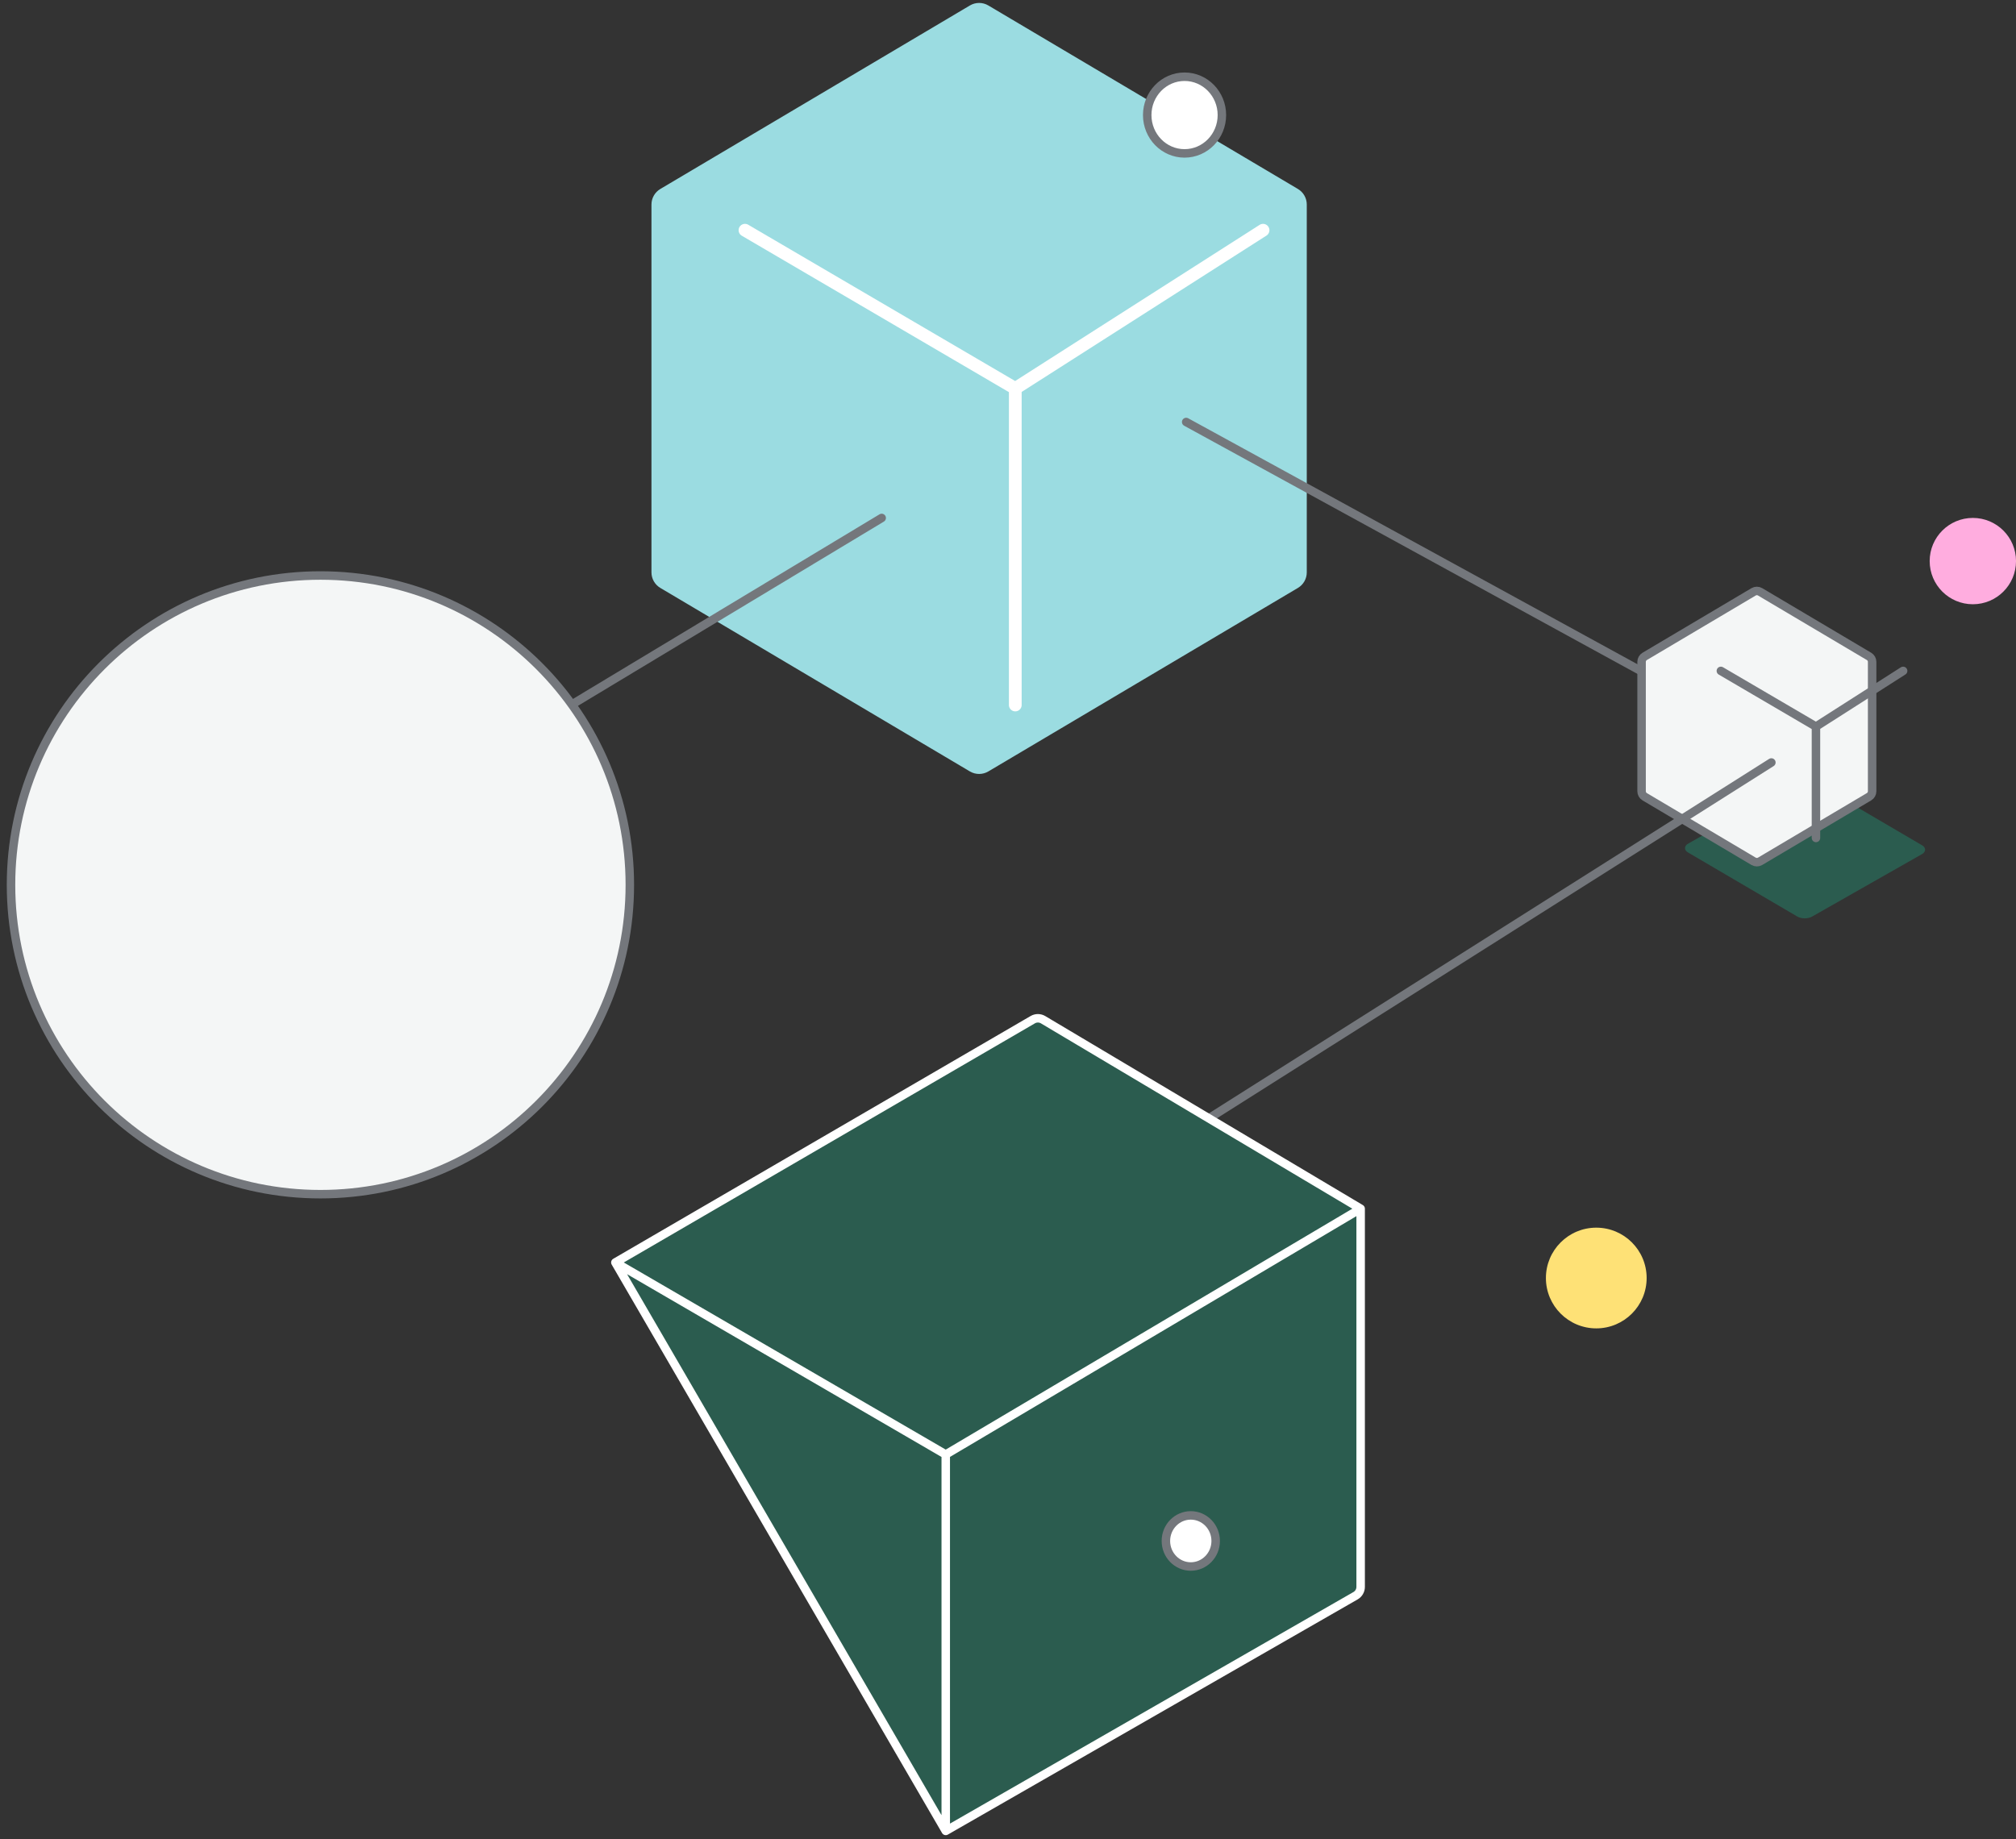 <svg width="183" height="167" viewBox="0 0 183 167" fill="none" xmlns="http://www.w3.org/2000/svg">
<rect x="0" y="0" width="183" height="167" fill="#333333" stroke="none"/>
<path d="M88.041 0.497C88.558 0.19 89.2 0.19 89.716 0.497L117.817 17.157C118.315 17.453 118.621 17.99 118.621 18.57V51.968C118.621 52.547 118.315 53.084 117.817 53.38L89.716 70.041C89.2 70.347 88.558 70.347 88.041 70.041L59.941 53.38C59.442 53.084 59.136 52.547 59.136 51.968V18.57C59.136 17.99 59.442 17.453 59.941 17.157L88.041 0.497Z" fill="#9BDCE1"/>
<path d="M92.161 64.01L92.161 35.271M92.161 35.271L114.652 20.902M92.161 35.271L67.625 20.902" stroke="white" stroke-width="1.156" stroke-linecap="round" stroke-linejoin="round"/>
<path d="M27.996 78.373L80.034 47.027" stroke="#74777C" stroke-width="0.77" stroke-linecap="round"/>
<path d="M107.674 38.315L162.535 68.359" stroke="#74777C" stroke-width="0.77" stroke-linecap="round"/>
<path d="M29.086 108.424C44.597 108.424 57.172 95.852 57.172 80.338C57.172 64.829 44.597 52.252 29.086 52.252C13.575 52.252 1 64.832 1 80.338C1 95.852 13.575 108.424 29.086 108.424Z" fill="#F4F6F6" stroke="#74777C" stroke-width="0.77" stroke-linecap="round" stroke-linejoin="round"/>
<circle cx="144.9" cy="116.036" r="4.572" fill="#FEE176"/>
<rect width="13.063" height="13.063" rx="0.77" transform="matrix(0.863 0.506 -0.869 0.494 163.891 70.542)" fill="#2B5C4F"/>
<path d="M159.182 53.734C159.364 53.626 159.59 53.626 159.772 53.734L169.658 59.595C169.833 59.699 169.941 59.888 169.941 60.092V71.842C169.941 72.046 169.833 72.235 169.658 72.339L159.772 78.201C159.59 78.308 159.364 78.308 159.182 78.201L149.296 72.339C149.121 72.235 149.013 72.046 149.013 71.842V60.092C149.013 59.888 149.121 59.699 149.296 59.595L159.182 53.734Z" fill="#F4F6F6" stroke="#74777C" stroke-width="0.77" stroke-linecap="round" stroke-linejoin="round"/>
<path d="M164.841 76.08L164.841 65.969M164.841 65.969L172.754 60.913M164.841 65.969L156.209 60.913" stroke="#74777C" stroke-width="0.77" stroke-linecap="round" stroke-linejoin="round"/>
<path d="M105.062 104.497L160.794 69.229" stroke="#74777C" stroke-width="0.77" stroke-linecap="round"/>
<path d="M94.687 92.584L123.511 109.742V144.078C123.511 144.41 123.334 144.716 123.047 144.881L85.849 166.235L55.859 114.624L93.748 92.58C94.038 92.411 94.398 92.412 94.687 92.584Z" fill="#2B5C4F"/>
<path d="M55.859 114.624L85.849 132.06M55.859 114.624L93.748 92.58C94.038 92.411 94.398 92.412 94.687 92.584L123.511 109.742M55.859 114.624L85.849 166.235M85.849 132.06L123.511 109.742M85.849 132.06V166.235M123.511 109.742V144.078C123.511 144.41 123.334 144.716 123.047 144.881L85.849 166.235" stroke="white" stroke-width="0.77" stroke-linecap="round" stroke-linejoin="round"/>
<path d="M107.526 13.928C109.398 13.928 110.916 12.37 110.916 10.447C110.916 8.525 109.398 6.966 107.526 6.966C105.654 6.966 104.137 8.526 104.137 10.447C104.137 12.37 105.654 13.928 107.526 13.928Z" fill="white" stroke="#74777C" stroke-width="0.77" stroke-linecap="round" stroke-linejoin="round"/>
<path d="M108.092 142.229C109.34 142.229 110.352 141.19 110.352 139.908C110.352 138.627 109.34 137.588 108.092 137.588C106.844 137.588 105.832 138.627 105.832 139.908C105.832 141.19 106.844 142.229 108.092 142.229Z" fill="white" stroke="#74777C" stroke-width="0.77" stroke-linecap="round" stroke-linejoin="round"/>
<circle cx="179.083" cy="50.943" r="3.919" fill="#FFADDF"/>
</svg>
